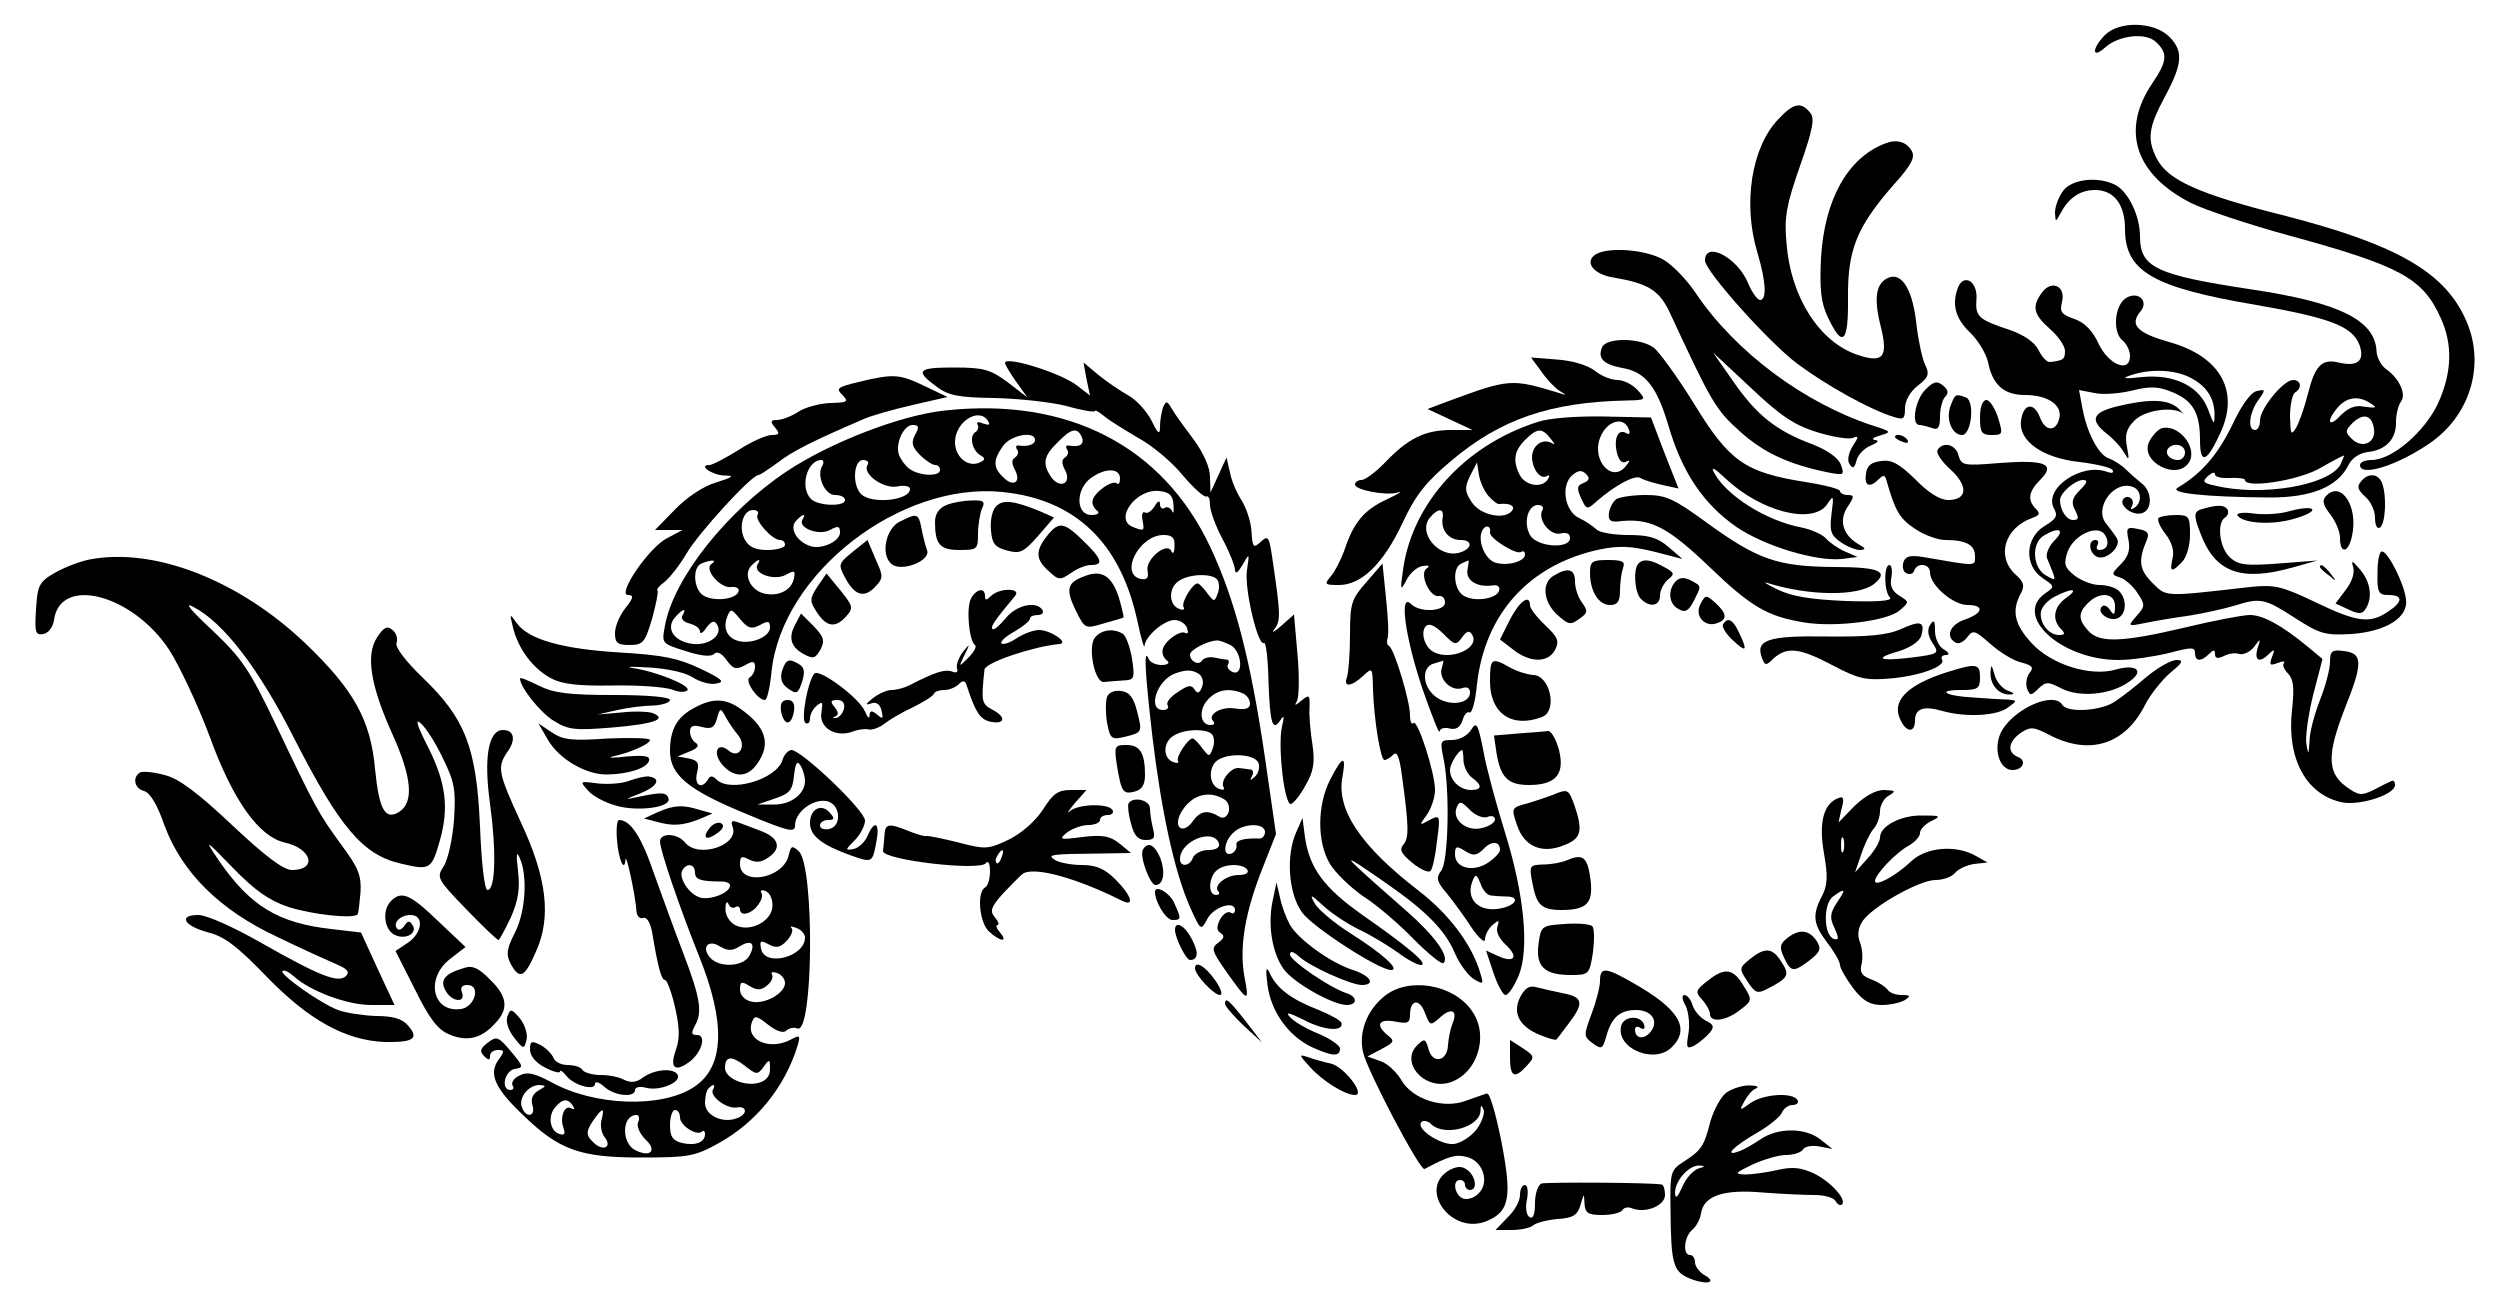 <?xml version="1.0" standalone="no"?>
<!DOCTYPE svg PUBLIC "-//W3C//DTD SVG 20010904//EN"
 "http://www.w3.org/TR/2001/REC-SVG-20010904/DTD/svg10.dtd">
<svg version="1.0" xmlns="http://www.w3.org/2000/svg"
 width="500pt" height="261pt" viewBox="0 0 500 261"
 preserveAspectRatio="xMidYMid meet">

<g transform="translate(0,261) scale(0.1,-0.1)"
fill="#000000" stroke="none">
<path d="M4210 2540 c-26 -26 -27 -49 -1 -26 28 26 84 32 104 11 23 -22 21
-38 -8 -81 -64 -94 -35 -183 77 -240 26 -13 115 -43 196 -65 223 -61 267 -85
303 -164 25 -54 23 -110 -5 -172 -27 -57 -92 -113 -133 -113 -12 0 -23 -4 -23
-10 0 -25 78 0 143 46 81 58 109 162 66 250 -44 93 -142 147 -365 204 -167 42
-228 70 -250 112 -20 39 -18 62 16 125 36 67 37 92 7 121 -31 29 -99 30 -127
2z"/>
<path d="M3557 2372 c-54 -56 -72 -169 -42 -268 17 -57 19 -94 5 -94 -5 0 -16
15 -24 34 -21 51 -86 85 -86 45 0 -21 127 -163 184 -206 59 -44 147 -93 194
-107 19 -6 22 -4 22 18 0 14 10 33 26 45 21 16 23 23 15 40 -6 11 -14 48 -18
81 -7 68 -28 105 -55 95 -26 -10 -31 -40 -17 -96 16 -63 6 -76 -45 -59 -77 25
-135 116 -143 224 -5 51 0 77 27 154 26 74 30 96 20 107 -18 22 -33 19 -63
-13z"/>
<path d="M3770 2323 c-75 -29 -121 -112 -128 -229 -3 -62 0 -89 13 -117 30
-64 42 -54 41 36 -1 97 17 142 90 226 38 42 45 57 37 70 -11 18 -30 23 -53 14z"/>
<path d="M4126 2228 c-9 -12 -16 -32 -16 -43 1 -20 1 -20 12 0 16 30 39 45 68
45 38 0 60 -29 60 -78 0 -85 56 -117 263 -152 149 -26 192 -43 206 -80 11 -32
-4 -44 -42 -35 -33 8 -47 -6 -61 -62 -7 -28 -18 -59 -24 -69 -10 -16 -11 -12
-12 23 0 23 5 45 10 48 15 9 12 25 -4 25 -19 0 -66 -57 -66 -81 0 -10 -4 -19
-10 -19 -15 0 -12 33 6 59 16 22 15 23 -2 19 -12 -2 -31 -28 -50 -69 -29 -59
-61 -96 -108 -124 -20 -11 52 -19 184 -20 83 0 135 21 157 65 7 14 22 24 39
26 36 4 57 26 56 61 0 15 5 33 10 40 11 14 -3 46 -30 65 -10 7 -19 24 -19 37
-4 61 -75 96 -249 122 -192 29 -224 44 -224 106 0 41 -23 89 -49 103 -35 18
-88 12 -105 -12z m624 -432 c0 -2 -11 -1 -24 1 -16 3 -30 -3 -45 -18 -22 -24
-30 -14 -8 13 16 21 38 27 60 16 9 -5 17 -10 17 -12z m-2 -44 c4 -28 -24 -40
-44 -20 -14 13 -14 17 1 32 22 21 39 16 43 -12z m-67 -71 c-23 -42 -159 -65
-252 -42 -23 5 -25 8 -13 19 8 7 14 9 14 3 0 -5 14 -8 30 -7 17 1 30 -1 30 -4
0 -17 102 -2 147 22 26 15 49 27 51 27 1 1 -2 -7 -7 -18z"/>
<path d="M3191 2101 c-23 -15 -4 -40 36 -46 69 -12 91 -25 112 -69 84 -181 92
-195 141 -239 48 -43 98 -66 177 -82 31 -6 32 -5 25 15 -5 14 -26 29 -56 41
-73 27 -112 58 -158 124 l-42 60 75 -70 c59 -56 87 -75 132 -89 32 -10 64 -15
72 -12 13 5 13 3 0 -17 -8 -13 -11 -28 -6 -35 6 -10 10 -9 14 7 3 12 16 25 29
30 14 6 17 10 8 11 -8 1 -4 5 10 9 24 7 23 8 -15 20 -137 45 -274 147 -353
264 -17 26 -46 56 -64 67 -35 21 -112 27 -137 11z"/>
<path d="M3916 2035 c-13 -34 -5 -62 24 -90 16 -15 32 -42 36 -59 9 -46 32
-66 74 -66 44 0 74 -19 69 -45 -6 -29 -28 -29 -39 0 -12 32 -34 28 -38 -7 -5
-40 43 -74 117 -82 33 -4 63 -11 66 -16 3 -6 -1 -7 -10 -4 -51 20 -129 -33
-107 -73 8 -14 5 -21 -19 -35 -39 -24 -41 -79 -4 -104 25 -17 25 -17 5 -31
-64 -45 33 -133 147 -133 26 0 72 7 101 14 45 12 52 12 52 0 0 -17 12 -18 28
-2 9 9 12 9 12 0 0 -9 5 -10 18 -4 9 5 23 7 31 4 8 -2 21 4 29 14 13 18 14 18
7 -3 -7 -25 4 -30 24 -10 10 10 11 8 5 -7 -6 -16 -4 -18 11 -12 11 4 16 4 13
0 -4 -3 0 -13 8 -21 11 -12 13 -28 8 -73 -11 -98 29 -171 102 -185 36 -6 104
16 104 35 0 7 -3 10 -7 8 -5 -2 -21 -10 -36 -18 -25 -12 -30 -11 -55 7 -38 28
-38 65 -2 157 36 90 36 110 -3 114 -23 3 -27 0 -27 -22 0 -14 -9 -48 -20 -76
-11 -28 -21 -65 -21 -83 -2 -27 -2 -28 -6 -7 -3 14 3 58 13 99 l19 73 -30 25
c-51 42 -89 63 -115 63 -14 0 -72 -11 -130 -25 -127 -30 -171 -31 -193 -7 -21
23 -21 36 -1 56 24 24 54 20 54 -6 0 -18 -2 -20 -10 -8 -5 8 -12 11 -16 7 -12
-11 13 -30 30 -24 19 7 21 38 4 55 -7 7 -24 12 -39 12 -15 0 -37 9 -50 19 -20
16 -22 23 -14 47 12 34 61 57 75 34 10 -16 4 -30 -11 -30 -6 0 -7 5 -4 10 3 6
1 10 -4 10 -16 0 -13 -27 4 -34 18 -7 48 21 39 37 -4 7 -14 20 -21 29 -27 31
15 89 53 74 17 -6 19 -32 2 -42 -6 -4 -8 -3 -4 4 3 6 2 13 -3 16 -5 4 -12 2
-15 -3 -8 -13 21 -34 39 -27 20 7 19 42 0 58 -9 7 -24 20 -33 29 -9 9 -25 19
-34 22 -21 7 -44 51 -53 100 l-7 37 31 -6 c17 -4 51 -1 76 5 36 9 52 8 79 -3
42 -17 56 -42 56 -96 0 -51 14 -45 42 17 37 83 -3 151 -104 179 -63 18 -79 34
-58 60 19 21 -3 43 -28 28 -23 -15 -27 -67 -8 -84 9 -7 16 -21 16 -32 0 -35
-43 -18 -63 25 -12 26 -28 42 -48 49 -26 9 -30 14 -25 34 8 32 -21 45 -40 19
-21 -28 -17 -44 16 -73 17 -15 30 -34 30 -44 0 -17 -4 -19 -30 -22 -6 -1 -16
10 -23 24 -8 16 -29 30 -57 40 -64 21 -70 27 -67 63 2 34 -25 51 -37 22z m464
-180 c34 -17 50 -43 49 -77 0 -19 -2 -16 -12 11 -17 48 -67 73 -132 67 -36 -4
-43 -3 -25 3 40 14 89 12 120 -4z m-220 -225 c-16 -16 -18 -25 -10 -40 8 -16
8 -20 -4 -20 -13 0 -26 20 -26 40 0 14 30 40 46 40 10 0 9 -5 -6 -20z m-51
-101 c-11 -11 -18 -27 -15 -35 20 -49 20 -47 -2 -35 -27 15 -30 65 -4 80 30
18 43 12 21 -10z m23 -115 c-24 -17 -29 -43 -10 -62 9 -9 8 -12 -4 -12 -21 0
-40 25 -36 47 2 10 14 23 28 30 35 18 49 16 22 -3z"/>
<path d="M3204 1915 c-9 -22 3 -34 41 -41 46 -8 69 -37 93 -119 27 -91 70
-154 135 -199 56 -38 158 -69 210 -64 l32 4 -25 11 c-14 6 -31 18 -38 26 -7 8
-29 18 -49 22 -70 13 -151 64 -175 110 -7 13 1 9 23 -12 70 -66 174 -93 203
-52 13 20 14 19 9 -19 -4 -33 -2 -42 18 -56 13 -9 30 -16 39 -16 12 1 12 3 -2
11 -32 18 -41 48 -23 75 14 21 14 24 0 24 -8 0 -15 4 -15 8 0 4 -31 12 -69 18
-121 19 -152 41 -222 155 -34 55 -71 106 -82 114 -28 20 -96 20 -103 0z"/>
<path d="M3082 1868 c10 -15 27 -33 36 -39 16 -10 16 -10 0 -5 -95 29 -99 29
-223 -17 l-40 -15 45 -21 45 -21 -43 0 c-52 0 -86 -17 -131 -64 -19 -20 -41
-36 -48 -36 -7 0 -13 -4 -13 -9 0 -11 62 -23 86 -16 11 3 0 -3 -23 -14 -45
-21 -66 -46 -84 -101 -7 -19 -19 -43 -27 -52 -14 -17 -13 -18 16 -18 45 0 89
43 127 124 26 56 47 82 97 124 99 84 199 118 352 121 38 1 39 1 21 21 -10 11
-28 20 -40 20 -12 0 -33 8 -46 19 -15 11 -45 20 -76 22 l-51 4 20 -27z"/>
<path d="M2010 1884 c0 -3 10 -20 22 -37 l23 -32 -39 30 c-35 26 -48 30 -108
30 -73 0 -79 -6 -34 -39 23 -17 43 -21 114 -22 48 -1 113 -8 145 -16 31 -9 57
-13 57 -10 0 3 8 -2 18 -10 9 -8 40 -27 67 -43 28 -15 68 -48 90 -75 22 -26
43 -45 48 -43 4 2 7 -5 7 -17 0 -11 11 -42 25 -68 14 -26 25 -54 25 -62 1 -9
6 -5 15 10 14 25 14 24 9 -10 -6 -36 22 -154 34 -146 4 2 8 -32 9 -77 3 -85 8
-101 24 -77 7 11 8 7 3 -13 -9 -39 5 -159 18 -155 6 2 20 20 30 39 15 26 18
44 13 79 -4 25 -7 58 -6 74 1 26 0 28 -16 15 -13 -11 -15 -11 -9 -1 4 7 5 49
1 93 l-7 80 -26 -23 c-15 -13 -20 -15 -13 -6 13 17 12 31 -5 146 -6 39 -8 42
-23 28 -14 -13 -16 -11 -18 21 -1 19 -10 46 -19 61 -10 15 -21 40 -24 57 l-7
30 -16 -35 -16 -35 -1 31 c0 19 -13 48 -32 74 -18 24 -38 51 -44 62 -10 17
-12 17 -18 3 -3 -9 -6 -26 -6 -38 0 -18 -4 -15 -17 12 -10 19 -30 41 -46 50
-16 9 -43 27 -60 41 l-30 25 6 -33 7 -33 -26 20 c-32 25 -144 60 -144 45z"/>
<path d="M1717 1846 c-42 -10 -46 -13 -32 -26 13 -14 10 -15 -25 -16 -22 -1
-51 -9 -64 -18 -14 -9 -33 -16 -42 -16 -13 0 -14 -3 -4 -15 10 -12 9 -15 -7
-15 -10 0 -40 -13 -66 -30 -26 -16 -52 -30 -58 -30 -24 0 5 -20 29 -21 22 0
19 -3 -16 -14 -25 -7 -59 -30 -82 -54 l-40 -41 28 0 27 0 -30 -16 c-36 -17
-102 -114 -79 -114 12 0 11 -6 -5 -26 -12 -15 -21 -37 -21 -50 0 -20 5 -24 29
-24 27 0 31 5 45 52 8 29 13 54 11 57 -3 2 4 10 14 17 10 8 30 33 44 57 24 41
130 157 144 157 3 0 21 12 40 26 29 22 66 41 173 87 14 6 56 18 95 27 l70 16
-46 22 c-50 24 -62 25 -132 8z"/>
<path d="M3851 1831 c-21 -21 -29 -71 -12 -71 5 0 16 -3 25 -6 12 -5 16 1 16
23 0 16 5 34 10 39 8 8 6 15 -4 23 -12 10 -19 8 -35 -8z"/>
<path d="M3901 1798 c-10 -26 3 -58 23 -58 19 0 26 68 8 75 -21 8 -22 7 -31
-17z"/>
<path d="M3960 1775 c0 -30 3 -35 24 -35 22 0 22 2 12 35 -6 19 -17 35 -23 35
-8 0 -13 -14 -13 -35z"/>
<path d="M4233 1797 c-48 -12 -54 -27 -20 -54 13 -10 29 -27 35 -38 10 -17 11
-16 6 11 -5 24 -1 37 15 53 21 21 77 29 97 14 5 -5 1 0 -9 10 -21 19 -58 20
-124 4z"/>
<path d="M1890 1789 c-88 -9 -230 -64 -317 -122 -120 -80 -226 -214 -243 -308
-7 -36 -7 -36 41 -51 30 -10 51 -12 57 -6 6 6 15 2 25 -12 13 -18 19 -20 36
-11 17 10 21 9 21 -3 0 -8 -5 -18 -11 -21 -10 -7 16 -45 31 -45 4 0 10 25 13
56 20 197 257 381 462 360 146 -15 236 -101 270 -259 7 -34 14 -56 14 -49 1
19 39 52 60 52 10 0 22 -7 25 -16 3 -8 2 -13 -3 -10 -11 7 -46 -19 -46 -36 -1
-7 4 -16 10 -20 5 -4 0 -8 -12 -8 -12 0 -24 6 -26 13 -10 23 -7 -28 8 -158 18
-149 44 -269 75 -339 21 -47 22 -48 34 -25 12 25 56 39 56 19 0 -6 -4 -9 -9
-5 -6 3 -15 -3 -21 -14 -7 -14 -7 -22 1 -27 9 -5 7 -11 -4 -19 -15 -11 -14
-16 14 -56 46 -65 48 -65 38 -13 -11 59 1 130 37 220 l26 66 -22 152 c-29 198
-60 316 -109 421 -95 203 -285 301 -531 274z m86 -21 c5 -8 2 -9 -10 -5 -9 4
-14 3 -11 -2 3 -5 1 -12 -4 -15 -13 -8 -7 -36 9 -46 12 -7 11 -10 -3 -16 -23
-8 -47 13 -47 42 0 40 48 71 66 42z m-146 -28 c-8 -15 -6 -24 10 -40 11 -11
25 -20 30 -20 6 0 10 -4 10 -10 0 -14 -43 -12 -62 3 -8 6 -17 19 -20 27 -8 22
9 60 27 60 13 0 14 -4 5 -20z m334 -5 c5 -14 -5 -20 -27 -16 -5 1 -6 -3 -3 -8
4 -5 2 -12 -4 -16 -7 -4 -7 -12 0 -25 14 -26 -9 -39 -27 -15 -19 27 -16 43 12
70 28 29 40 31 49 10z m-94 -5 c0 -9 -15 -14 -33 -11 -5 1 -6 -3 -3 -8 4 -5 2
-12 -4 -16 -7 -4 -7 -12 0 -25 13 -25 -4 -35 -24 -14 -20 19 -20 34 0 62 15
22 64 31 64 12z m-425 -51 c-13 -19 4 -59 25 -59 11 0 20 -4 20 -10 0 -14 -54
-12 -68 2 -23 23 -8 78 21 78 4 0 5 -5 2 -11z m90 1 c-11 -17 31 -48 59 -43
14 3 26 1 26 -5 0 -23 -77 -31 -98 -10 -18 18 -15 68 4 68 8 0 13 -4 9 -10z
m505 -27 c0 -9 -3 -13 -6 -10 -9 9 -49 -20 -49 -36 -1 -6 4 -15 10 -19 5 -4 0
-8 -12 -8 -32 0 -32 52 -1 74 29 21 58 20 58 -1z m107 -53 c1 -14 0 -19 -3
-12 -3 6 -10 10 -15 6 -5 -3 -9 1 -9 8 0 8 -5 6 -11 -5 -6 -9 -14 -15 -19 -12
-5 3 -7 -4 -5 -15 4 -22 4 -23 -19 -14 -39 15 6 77 52 72 21 -2 28 -9 29 -28z
m-832 -20 c-6 -10 29 -50 45 -50 6 0 10 -4 10 -10 0 -5 -16 -10 -35 -10 -24 0
-37 6 -45 20 -14 25 -4 60 16 60 8 0 13 -4 9 -10z m90 -9 c-10 -17 33 -33 55
-21 16 9 20 8 20 -5 0 -18 -38 -35 -60 -27 -26 9 -41 34 -29 49 13 15 23 18
14 4z m744 -53 c0 -13 -3 -17 -6 -11 -8 21 -52 -15 -48 -38 3 -15 -1 -19 -13
-17 -44 9 -4 88 45 88 17 0 23 -5 22 -22z m-926 -36 c-16 -10 18 -50 40 -46
10 1 16 -3 14 -9 -5 -17 -55 -21 -73 -6 -17 14 -19 55 -1 62 19 8 33 8 20 -1z
m92 -1 c-10 -18 33 -33 56 -21 18 10 20 9 17 -6 -4 -24 -31 -38 -60 -31 -28 7
-42 39 -25 56 14 14 20 14 12 2z m920 -31 c4 -6 4 -19 0 -28 -6 -16 -7 -16
-20 1 -7 10 -16 19 -19 20 -9 3 -34 -37 -29 -47 3 -5 0 -7 -8 -4 -21 7 -23 40
-3 55 21 16 70 17 79 3z m-1070 -71 c-4 -6 2 -13 14 -16 12 -3 21 -10 21 -16
0 -6 6 -3 13 8 10 13 16 15 21 6 13 -20 -15 -42 -47 -39 -38 4 -56 30 -38 52
15 18 26 22 16 5z m155 -19 c16 9 20 8 20 -5 0 -18 -36 -34 -63 -27 -23 6 -32
26 -22 50 6 15 8 15 25 -6 16 -19 23 -21 40 -12z m941 -40 c23 -13 27 -63 4
-54 -8 4 -12 10 -9 15 3 5 2 9 -3 10 -4 0 -16 2 -25 4 -10 2 -20 -1 -24 -6 -6
-11 -24 -2 -24 12 0 9 34 27 53 28 5 1 17 -4 28 -9z m-63 -58 c7 -5 10 -16 6
-26 -5 -13 -9 -14 -15 -5 -6 10 -13 9 -33 -5 -15 -9 -24 -21 -21 -26 4 -6 -1
-10 -9 -10 -32 0 -12 60 24 73 22 8 34 8 48 -1z m86 -38 c9 -3 16 -13 16 -21
0 -10 -8 -13 -30 -10 -28 5 -57 -13 -43 -26 3 -4 1 -7 -6 -7 -21 0 -24 30 -6
50 18 20 41 25 69 14z m-59 -84 c4 -6 4 -19 0 -28 -6 -16 -7 -16 -20 1 -7 10
-16 19 -19 20 -8 3 -35 -37 -30 -45 3 -4 -2 -5 -10 -2 -21 8 -20 41 2 53 22
14 69 14 77 1z m92 -56 c3 -8 0 -21 -7 -27 -10 -9 -11 -9 -6 1 4 6 2 13 -3 13
-6 1 -17 2 -23 3 -16 2 -38 -26 -31 -38 3 -5 0 -7 -8 -4 -19 6 -23 36 -9 53
17 20 79 19 87 -1z m-68 -73 c8 -5 11 -16 8 -26 -4 -10 -12 -13 -19 -8 -23 14
-38 11 -52 -9 -19 -27 -40 -15 -25 15 20 37 56 48 88 28z m81 -65 c0 -8 -6
-14 -12 -13 -32 1 -48 -4 -45 -14 1 -6 -4 -14 -10 -16 -18 -7 -16 23 3 41 19
20 64 21 64 2z m-92 -23 c2 -8 -6 -13 -21 -13 -14 0 -27 -7 -31 -15 -6 -18
-26 -20 -26 -3 0 36 67 63 78 31z m57 -53 c3 -6 -4 -10 -18 -10 -25 0 -52 -22
-40 -33 3 -4 1 -7 -5 -7 -16 0 -15 33 0 48 15 15 54 16 63 2z"/>
<path d="M3075 1766 c-145 -46 -251 -163 -269 -296 -6 -41 -5 -43 7 -20 7 14
21 26 32 28 13 2 16 0 8 -5 -15 -11 7 -59 25 -55 7 1 12 -5 12 -13 0 -18 -50
-21 -68 -3 -24 24 -12 -65 22 -167 19 -55 35 -95 35 -88 1 6 10 9 20 6 13 -3
21 2 26 16 3 12 10 19 14 16 5 -2 12 23 15 57 16 141 105 239 245 269 39 8 62
7 108 -4 l58 -15 -28 24 c-22 19 -40 24 -81 24 -28 0 -57 5 -63 11 -6 6 -22
17 -35 23 -29 14 -37 66 -13 86 12 10 19 10 27 2 8 -8 7 -13 -5 -18 -13 -5
-14 -10 -5 -30 11 -24 12 -24 32 -6 37 32 76 53 87 46 6 -4 26 -10 44 -14 l32
-7 -28 71 -27 71 -94 2 c-54 1 -110 -3 -133 -11z m183 -16 c3 -7 0 -10 -6 -6
-16 9 -25 -11 -18 -40 4 -16 11 -22 19 -17 8 4 7 1 -2 -10 -27 -33 -68 12 -51
57 13 35 49 45 58 16z m-157 -17 c9 -11 10 -14 2 -9 -18 10 -39 -5 -39 -29 1
-24 17 -45 30 -37 5 3 6 0 2 -6 -11 -19 -44 -14 -56 7 -15 29 -12 49 10 71 24
24 34 25 51 3z m-124 -115 c9 -10 18 -17 22 -16 19 2 31 -3 26 -12 -13 -21
-64 -11 -81 15 -15 22 -15 30 -4 53 l14 27 4 -25 c2 -14 11 -33 19 -42z m108
-28 c-11 -18 15 -52 36 -47 12 3 19 0 19 -9 0 -23 -67 -18 -80 6 -14 25 -4 60
16 60 8 0 12 -4 9 -10z m-200 -17 c-3 -24 13 -43 36 -43 25 0 24 -17 -1 -25
-41 -13 -86 39 -60 70 17 20 29 19 25 -2z m95 -28 c-2 -11 52 -45 62 -39 4 3
8 1 8 -5 0 -14 -36 -24 -60 -16 -21 7 -36 46 -25 65 7 12 18 7 15 -5z m-45
-74 c-4 -21 18 -36 49 -32 11 2 17 -2 14 -11 -6 -17 -55 -23 -74 -7 -17 14
-19 55 -1 62 6 3 13 6 14 6 1 1 0 -8 -2 -18z m-11 -136 c9 13 15 15 20 6 18
-28 -47 -55 -80 -33 -16 11 -23 39 -12 50 6 6 18 1 34 -15 24 -24 26 -24 38
-8z m-41 -63 c-5 -22 21 -46 42 -38 9 3 15 0 15 -9 0 -22 -38 -28 -65 -11 -30
19 -34 62 -7 69 9 3 18 5 19 6 0 0 -1 -7 -4 -17z"/>
<path d="M4322 1753 c-7 -3 -17 -14 -23 -25 -22 -41 57 -82 80 -41 16 30 -24
77 -57 66z m48 -48 c0 -8 -6 -15 -14 -15 -17 0 -28 14 -19 24 12 12 33 6 33
-9z"/>
<path d="M3790 1736 c0 -2 7 -7 16 -10 8 -3 12 -2 9 4 -6 10 -25 14 -25 6z"/>
<path d="M3875 1710 c-3 -6 8 -23 26 -39 36 -33 34 -61 -5 -61 -16 0 -40 15
-65 41 -32 31 -47 40 -68 37 -20 -2 -29 -9 -31 -25 -4 -25 7 -30 26 -11 9 9
12 8 15 -3 17 -60 26 -76 56 -96 19 -13 46 -23 62 -23 41 0 59 -10 59 -32 0
-21 6 -21 -104 -2 -25 4 -35 2 -39 -10 -3 -8 -1 -19 5 -22 7 -4 14 -2 16 4 6
18 32 15 32 -3 0 -25 46 -65 75 -65 34 0 32 -16 -5 -29 -30 -10 -40 -34 -19
-46 6 -4 16 1 23 10 12 16 15 15 47 -13 19 -17 47 -34 62 -37 22 -6 25 -10 16
-21 -6 -8 -8 -21 -5 -31 6 -15 8 -15 23 0 15 14 19 14 46 0 36 -18 96 -13 133
12 34 22 19 38 -24 26 -51 -15 -130 10 -169 53 -34 37 -40 64 -22 98 9 16 7
24 -10 39 -39 36 -22 93 33 113 15 5 17 9 8 18 -18 18 -15 35 9 59 31 31 9 40
-82 33 -72 -6 -76 -5 -82 15 -5 22 -31 29 -42 11z"/>
<path d="M4722 1647 c-9 -10 -6 -17 8 -30 11 -9 20 -28 20 -42 0 -15 4 -24 10
-20 11 7 14 64 4 89 -7 19 -28 21 -42 3z"/>
<path d="M4653 1619 c-9 -9 -8 -18 7 -37 11 -14 20 -35 20 -48 0 -33 17 -30
24 4 13 58 -21 111 -51 81z"/>
<path d="M3233 1612 c-6 -4 -13 -16 -15 -27 -2 -15 2 -19 17 -18 64 8 98 -9
182 -89 85 -82 118 -101 192 -113 61 -10 166 3 190 24 20 17 20 17 -1 30 -14
9 -19 20 -15 37 2 13 0 24 -4 24 -12 0 -11 -54 1 -65 6 -7 -27 -9 -88 -7 -70
3 -108 9 -137 23 -22 11 -31 16 -20 13 83 -26 181 -27 213 -2 31 25 11 34 -80
34 -114 1 -153 15 -255 89 -66 48 -81 55 -122 55 -25 0 -51 -4 -58 -8z"/>
<path d="M1893 1600 c-15 -6 -23 -18 -23 -34 0 -45 10 -56 49 -56 36 0 37 2
37 33 0 17 4 40 8 50 7 14 3 17 -20 16 -16 0 -39 -4 -51 -9z"/>
<path d="M1991 1596 c-7 -8 -11 -29 -9 -47 2 -27 9 -34 32 -40 26 -7 33 -4 62
29 l32 37 -27 12 c-53 22 -77 25 -90 9z"/>
<path d="M4408 1593 c-21 -5 -22 -12 -7 -50 29 -78 81 -97 184 -68 l50 14 -78
-6 c-66 -5 -80 -3 -97 12 -21 19 -27 69 -10 80 6 4 8 11 5 16 -6 9 -18 10 -47
2z"/>
<path d="M4580 1588 c-19 -6 -52 -8 -73 -5 -20 3 -35 1 -32 -4 11 -16 70 -20
115 -6 52 15 43 29 -10 15z"/>
<path d="M1800 1567 c-29 -14 -39 -67 -17 -85 20 -17 80 7 71 28 -3 8 -8 27
-11 43 -6 31 -9 31 -43 14z"/>
<path d="M4317 1574 c-3 -4 3 -18 14 -32 13 -17 18 -34 14 -49 -6 -27 -2 -29
19 -7 9 9 16 32 16 55 0 36 -2 39 -28 39 -16 0 -32 -3 -35 -6z"/>
<path d="M2098 1543 c-27 -32 -28 -50 -3 -73 22 -21 25 -21 47 -6 12 9 30 16
40 16 26 0 22 12 -15 48 -38 37 -48 39 -69 15z"/>
<path d="M4257 1530 c4 -20 -1 -34 -15 -48 -20 -20 -20 -21 -2 -27 10 -3 26
-17 35 -31 16 -24 15 -27 -2 -46 -18 -21 -18 -21 17 -14 19 4 60 11 90 15 30
5 71 14 90 20 51 16 60 14 120 -25 50 -32 60 -35 113 -32 69 5 114 33 109 69
-3 30 -34 92 -47 96 -6 2 -10 -17 -10 -42 -1 -40 2 -45 22 -45 30 0 29 -14 -2
-34 -36 -24 -62 -20 -145 20 -67 32 -81 35 -130 30 -175 -20 -166 -20 -195 8
-27 27 -29 45 -11 87 5 12 1 18 -18 21 -23 5 -24 2 -19 -22z"/>
<path d="M1705 1506 c-28 -23 -29 -25 -15 -51 19 -36 38 -42 60 -19 17 18 17
21 1 56 l-16 38 -30 -24z"/>
<path d="M179 1491 c-20 -4 -51 -16 -70 -27 -31 -18 -34 -25 -37 -73 -3 -46
-1 -52 15 -49 10 2 19 14 21 28 12 89 156 52 230 -59 20 -31 57 -109 81 -173
47 -130 99 -201 150 -213 55 -12 66 -55 15 -55 -17 0 -53 27 -120 90 -68 64
-106 93 -135 100 -22 6 -44 8 -49 5 -16 -10 -11 -32 8 -37 12 -3 27 -28 41
-69 35 -94 110 -169 226 -223 49 -24 103 -48 119 -55 21 -9 26 -15 18 -23 -15
-15 -53 0 -169 66 -56 32 -110 56 -126 56 -42 0 -29 -22 20 -35 32 -8 58 -28
115 -87 85 -88 159 -129 238 -132 57 -1 69 7 46 33 -12 14 -31 19 -64 19 -26
1 -60 6 -76 12 -35 13 -118 72 -111 78 3 3 13 -2 23 -11 32 -29 106 -57 154
-57 l47 0 -34 73 -33 72 -60 7 c-106 12 -162 46 -225 138 -29 43 -28 43 29
-16 44 -45 72 -65 111 -78 47 -15 128 -24 138 -15 2 2 4 22 6 44 2 34 -4 49
-38 95 -46 63 -51 72 -131 240 -53 111 -68 133 -127 189 -45 42 -58 58 -38 47
60 -31 131 -123 203 -266 89 -174 136 -230 211 -247 59 -14 62 -13 79 47 18
64 12 114 -23 184 -23 45 -28 61 -15 49 10 -9 30 -40 44 -70 23 -47 26 -62 22
-123 -3 -38 -12 -80 -21 -93 -14 -22 -13 -25 45 -85 33 -34 62 -62 65 -62 2 0
13 21 25 46 15 34 18 58 14 93 -4 32 -3 40 3 26 17 -36 12 -109 -9 -150 -17
-33 -18 -44 -9 -62 18 -33 28 -29 51 24 31 69 22 147 -31 260 -46 100 -47 109
-25 141 16 23 12 42 -10 42 -29 0 -39 -54 -26 -147 13 -96 11 -173 -5 -173 -6
0 -12 53 -15 127 -7 158 -29 216 -116 299 -34 33 -54 60 -51 68 3 8 0 20 -8
26 -11 9 -17 6 -31 -15 -23 -35 -13 -97 32 -196 38 -85 42 -134 12 -153 -28
-17 -40 5 -48 87 -9 98 -43 158 -139 250 -133 127 -303 193 -432 168z"/>
<path d="M3180 1464 c0 -36 17 -64 40 -64 15 0 20 7 20 29 0 16 3 36 6 45 5
13 -1 16 -30 16 -32 0 -36 -3 -36 -26z"/>
<path d="M3277 1483 c-11 -11 -8 -58 5 -71 18 -18 38 -14 38 7 0 10 7 24 16
32 14 11 13 14 -8 25 -26 15 -42 17 -51 7z"/>
<path d="M4706 1477 c4 -11 -1 -29 -14 -46 l-21 -28 26 -12 c21 -10 28 -9 34
1 15 22 10 55 -11 79 -15 18 -18 19 -14 6z"/>
<path d="M2733 1446 c-30 -34 -33 -42 -33 -106 0 -37 -3 -75 -6 -84 -8 -21 8
-20 32 2 19 18 19 17 20 -27 2 -61 15 -141 23 -141 4 0 12 5 18 11 7 7 12 -5
17 -43 14 -103 14 -123 3 -137 -9 -10 -5 -18 18 -37 16 -13 32 -20 36 -16 4 4
10 31 13 60 7 52 6 53 -15 42 -21 -12 -21 -11 -5 11 9 13 16 35 16 49 0 35
-35 142 -43 134 -4 -4 -7 3 -7 16 0 28 -32 134 -42 138 -4 2 -5 9 -3 15 3 7 1
43 -3 81 l-7 69 -32 -37z"/>
<path d="M4640 1476 c0 -2 8 -10 18 -17 15 -13 16 -12 3 4 -13 16 -21 21 -21
13z"/>
<path d="M2170 1458 c-36 -13 -39 -26 -19 -68 19 -38 19 -38 56 -27 21 6 39
11 40 12 1 1 -3 18 -9 39 -14 44 -34 57 -68 44z"/>
<path d="M3108 1459 c-25 -14 -22 -52 6 -78 22 -20 27 -22 44 -9 18 12 18 16
6 33 -8 10 -14 29 -14 42 0 25 -14 29 -42 12z"/>
<path d="M1635 1437 c-16 -25 -16 -29 -1 -52 19 -29 37 -32 59 -7 14 16 13 20
-12 51 l-28 34 -18 -26z"/>
<path d="M3352 1448 c-17 -17 -15 -46 5 -56 13 -8 20 -4 30 15 16 32 17 30 -5
42 -13 7 -23 6 -30 -1z"/>
<path d="M1942 1413 c-10 -19 -4 -85 8 -93 4 -3 -2 -14 -13 -25 -20 -20 -20
-20 -8 5 12 24 11 24 -4 5 -8 -11 -13 -25 -11 -32 3 -7 -1 -10 -10 -6 -14 5
-34 -1 -86 -28 -10 -5 -26 -9 -35 -9 -10 0 -27 -8 -38 -17 -14 -11 -15 -14 -3
-10 10 4 18 -1 21 -14 4 -17 3 -18 -9 -8 -11 9 -14 8 -15 -2 0 -8 -4 -4 -9 8
-11 27 -91 86 -101 76 -13 -13 -28 -93 -18 -99 5 -3 9 1 9 9 0 8 6 20 14 26
11 9 12 7 9 -13 -6 -30 26 -51 60 -40 12 5 28 7 35 5 8 -1 21 4 30 11 10 8 35
23 57 33 22 11 42 23 43 28 2 4 11 7 21 7 9 0 22 5 29 12 9 9 13 7 17 -8 16
-48 25 -62 44 -67 30 -7 35 8 7 23 -23 12 -24 16 -17 81 2 14 97 46 150 51 20
2 -18 28 -41 28 -10 0 -30 -7 -44 -16 -13 -9 -27 -14 -31 -11 -3 4 8 14 26 24
17 10 31 21 31 26 0 4 7 7 16 7 8 0 12 5 9 10 -12 19 -53 10 -74 -17 -12 -14
-23 -24 -26 -21 -5 4 5 18 45 66 14 16 -31 17 -48 0 -9 -9 -12 -9 -12 0 0 18
-18 14 -28 -5z m-254 -220 c-2 -9 -9 -18 -16 -19 -7 -1 -8 0 -2 3 8 3 7 9 -1
19 -9 11 -8 14 6 14 10 0 15 -6 13 -17z"/>
<path d="M3401 1402 c-13 -24 9 -48 34 -38 20 7 19 19 -4 40 -19 17 -20 17
-30 -2z"/>
<path d="M3020 1371 l-20 -40 26 -20 c34 -27 70 -27 84 -1 9 18 6 25 -19 49
-17 16 -31 34 -31 40 0 24 -21 9 -40 -28z"/>
<path d="M1026 1355 c10 -42 40 -83 77 -102 23 -12 56 -15 123 -14 51 1 103
-3 118 -8 14 -6 28 -6 31 -1 6 9 -62 37 -110 44 -16 3 -2 3 33 1 36 -2 73 -10
88 -20 14 -9 35 -15 47 -12 18 3 11 9 -33 30 -44 21 -76 27 -160 32 -116 7
-182 26 -206 58 -15 21 -15 21 -8 -8z"/>
<path d="M1590 1360 c-14 -26 -8 -45 19 -59 17 -9 22 -8 32 10 9 18 7 25 -14
47 l-25 25 -12 -23z"/>
<path d="M3446 1361 c-3 -4 6 -19 19 -31 28 -26 31 -23 13 15 -12 26 -23 32
-32 16z"/>
<path d="M3800 1351 c-26 -11 -64 -15 -147 -14 -117 2 -143 -7 -129 -43 6 -16
8 -16 24 0 27 23 52 20 118 -15 51 -27 66 -30 114 -26 60 5 113 25 104 38 -3
5 1 9 8 9 8 0 6 5 -4 11 -10 5 -18 22 -18 37 0 21 -2 24 -10 12 -6 -10 -4 -22
5 -36 14 -21 13 -22 -41 -29 -67 -8 -78 -2 -25 13 24 8 41 20 44 32 7 27 -2
30 -43 11z"/>
<path d="M2190 1335 c-15 -18 -1 -91 18 -89 7 1 23 2 37 3 24 1 25 3 19 44 -4
23 -12 45 -18 49 -18 12 -43 9 -56 -7z"/>
<path d="M1564 1268 c-4 -15 -1 -26 12 -35 17 -12 20 -11 28 13 6 19 5 29 -5
35 -21 13 -27 11 -35 -13z"/>
<path d="M2980 1247 c0 -64 44 -94 104 -71 32 12 16 84 -18 84 -11 1 -32 7
-46 15 -37 21 -40 19 -40 -28z"/>
<path d="M4294 1257 c-21 -18 -50 -41 -64 -50 -27 -19 -95 -23 -105 -7 -18 30
-105 -11 -125 -59 -13 -33 0 -71 25 -71 21 0 29 19 11 26 -22 9 -20 30 5 48
20 13 26 13 60 -5 79 -40 149 -18 189 61 10 20 33 49 50 64 26 21 28 26 13 26
-11 0 -37 -15 -59 -33z"/>
<path d="M3895 1266 c-82 -26 -114 -59 -93 -98 12 -24 28 -23 28 1 0 24 17 30
55 19 46 -13 109 -10 131 7 19 14 19 14 -1 16 -11 0 -42 2 -68 4 -57 3 -76 15
-24 15 33 0 37 3 37 25 0 28 -7 29 -65 11z"/>
<path d="M3981 1265 c-1 -25 17 -45 39 -44 10 0 9 3 -5 8 -11 4 -23 19 -26 32
-6 21 -7 21 -8 4z"/>
<path d="M1040 1253 c0 -17 40 -68 68 -85 29 -18 43 -19 117 -13 83 7 111 17
80 29 -9 3 -37 4 -63 1 l-47 -4 40 9 c22 5 55 9 73 9 17 1 32 6 32 11 0 6 -44
10 -113 10 -91 0 -120 4 -150 19 -20 10 -37 17 -37 14z"/>
<path d="M2214 1216 c-3 -9 -3 -32 0 -51 6 -32 9 -35 34 -29 37 9 37 9 26 52
-7 27 -15 38 -32 40 -13 2 -25 -3 -28 -12z"/>
<path d="M1388 1194 c-34 -18 -48 -43 -48 -86 0 -48 36 -78 153 -126 84 -35
97 -38 97 -23 0 26 34 53 62 49 29 -4 33 -51 6 -56 -10 -2 -18 1 -18 7 0 6 7
11 16 11 13 0 14 3 4 14 -16 20 -40 9 -40 -20 0 -26 24 -44 82 -65 43 -15 43
-15 51 29 7 37 -4 43 -18 10 -6 -13 -18 -24 -28 -26 -17 -3 -17 -2 2 17 12 12
21 30 21 40 0 20 -126 140 -147 141 -6 0 -15 -9 -18 -20 -12 -39 -105 -66
-132 -39 -8 8 -13 8 -17 0 -13 -21 -28 -11 -22 13 5 20 2 25 -16 29 l-23 4 24
10 c16 6 20 12 13 17 -7 4 -12 14 -12 23 0 11 6 14 24 9 19 -5 25 -1 30 17 6
22 7 22 18 2 6 -11 17 -27 24 -35 18 -22 2 -49 -19 -31 -23 19 -33 -6 -11 -30
23 -25 49 -24 68 3 29 40 18 75 -34 111 -30 21 -56 21 -92 1z m222 -146 c0
-26 -29 -48 -63 -47 l-32 0 35 12 c30 10 35 17 38 46 3 25 6 31 13 20 5 -8 9
-22 9 -31z"/>
<path d="M1562 1188 c2 -13 8 -23 13 -23 6 0 11 10 13 23 2 15 -2 22 -13 22
-11 0 -15 -7 -13 -22z"/>
<path d="M2942 1150 c-7 -11 -23 -20 -38 -20 -24 0 -24 -2 -17 -37 13 -61 10
-208 -5 -225 -10 -13 -9 -21 11 -44 13 -16 36 -47 50 -69 15 -22 27 -32 27
-24 0 9 7 22 15 29 13 11 14 10 10 -3 -4 -9 3 -24 16 -36 27 -25 18 -38 -15
-23 l-24 11 15 -45 c8 -24 19 -44 24 -44 6 0 17 17 26 38 22 52 12 162 -27
287 -17 55 -37 128 -43 162 -11 56 -14 61 -25 43z m-15 -62 c1 -13 9 -28 18
-34 20 -15 19 -24 -3 -24 -22 0 -42 19 -42 40 0 12 17 40 25 40 0 0 2 -10 2
-22z m48 -112 c8 4 15 1 15 -5 0 -6 -12 -14 -26 -17 -30 -8 -60 16 -51 40 6
15 9 14 27 -4 11 -11 26 -17 35 -14z m25 -66 c0 -5 -11 -17 -25 -26 -29 -19
-65 -10 -65 17 0 17 3 18 20 7 16 -10 23 -10 37 4 16 17 33 16 33 -2z m-18
-91 c7 -1 21 -2 31 -2 26 0 21 -16 -8 -23 -45 -11 -75 16 -60 54 6 15 8 14 16
-5 4 -13 14 -24 21 -24z"/>
<path d="M1096 1130 c23 -39 77 -70 119 -69 44 1 78 13 83 27 3 10 -8 12 -45
9 -26 -3 -39 -3 -28 0 34 7 75 25 75 33 0 4 -38 5 -85 3 -70 -5 -89 -3 -111
12 l-27 18 19 -33z"/>
<path d="M3036 1143 l-48 -4 5 -35 c8 -49 23 -64 65 -64 54 0 72 22 60 70 -6
22 -16 39 -22 38 -6 -1 -33 -3 -60 -5z"/>
<path d="M2234 1078 c9 -53 12 -57 36 -51 14 4 20 14 20 33 0 44 -10 60 -37
60 -24 0 -25 -2 -19 -42z"/>
<path d="M2660 1050 c-26 -51 -26 -125 0 -168 11 -18 41 -47 67 -65 27 -17 72
-56 101 -86 29 -29 56 -51 59 -47 13 12 -17 54 -74 104 -138 121 -143 127 -37
53 76 -53 115 -92 134 -138 10 -23 28 -46 39 -52 19 -11 19 -10 9 21 -18 54
-63 112 -120 156 -117 90 -166 163 -153 229 8 44 0 42 -25 -7z"/>
<path d="M1260 1049 c-14 -6 -42 -8 -63 -6 -38 5 -38 5 -21 -14 9 -11 34 -24
55 -30 43 -13 112 -4 106 14 -4 13 -14 13 -62 3 -27 -6 -26 -5 5 7 35 14 43
30 18 34 -7 1 -24 -3 -38 -8z"/>
<path d="M2086 991 c-15 -23 -42 -47 -68 -60 -42 -20 -47 -20 -101 -6 -32 8
-61 14 -65 13 -4 -1 -20 4 -35 10 -39 16 -47 15 -48 -8 -1 -11 -2 -26 -3 -32
-1 -18 196 -41 206 -24 4 6 8 -1 8 -16 0 -15 -4 -30 -10 -33 -17 -10 -11 -71
8 -88 23 -21 39 -22 22 -2 -7 8 -9 15 -5 15 4 0 2 7 -5 15 -11 13 -8 21 16 48
16 17 34 35 39 39 21 16 106 -7 198 -53 27 -14 21 9 -12 42 -22 22 -39 29 -68
29 -21 0 -45 5 -53 10 -17 11 -10 12 93 13 l59 1 -23 19 c-19 15 -34 18 -74
13 -46 -6 -48 -5 -31 9 11 8 30 15 43 15 13 0 23 5 23 10 0 6 7 10 16 10 8 0
12 5 9 10 -9 14 -68 12 -85 -2 -8 -7 -4 -1 9 15 l24 27 -31 0 c-26 0 -36 -7
-56 -39z m-83 -96 c-3 -9 -8 -14 -10 -11 -3 3 -2 9 2 15 9 16 15 13 8 -4z"/>
<path d="M3105 1020 c-11 -4 -34 -12 -51 -17 -31 -8 -32 -9 -20 -43 14 -43 50
-59 95 -40 34 13 37 29 20 79 -12 33 -13 34 -44 21z"/>
<path d="M3709 998 l-32 -33 6 27 c6 21 4 26 -6 22 -30 -11 -40 -49 -29 -111
8 -45 7 -64 -4 -85 -20 -38 -18 -56 11 -94 14 -18 25 -38 25 -44 0 -6 12 -27
26 -46 20 -26 34 -34 58 -34 17 0 38 5 46 10 12 8 11 10 -7 10 -12 0 -25 5
-28 11 -4 5 -18 15 -32 20 -19 7 -24 14 -20 30 3 12 2 31 -3 44 -6 16 -4 29 6
44 21 29 113 81 145 81 15 0 32 6 39 14 6 8 24 16 38 18 l27 3 -23 13 c-40 23
-100 18 -130 -11 -32 -30 -72 -51 -72 -39 0 13 43 58 68 71 12 7 22 18 22 25
0 7 10 18 23 24 20 10 18 11 -18 11 -43 1 -85 -21 -85 -44 0 -8 -11 -27 -25
-42 l-25 -28 12 35 c6 19 17 42 24 51 8 8 14 25 14 37 0 11 8 26 18 31 15 9
13 10 -10 11 -17 0 -38 -12 -59 -32z m-22 -90 c-3 -7 -5 -2 -5 12 0 14 2 19 5
13 2 -7 2 -19 0 -25z m-13 -103 c-14 -21 -15 -31 -5 -51 9 -20 9 -25 -1 -22
-21 7 -22 70 -2 85 25 18 27 16 8 -12z"/>
<path d="M2257 1003 c-2 -5 0 -23 5 -40 6 -24 14 -33 29 -33 17 0 20 4 15 23
-3 12 -6 30 -6 40 0 17 -34 25 -43 10z"/>
<path d="M1316 986 l-28 -13 23 -6 c35 -10 54 -8 86 4 l28 12 -25 7 c-35 11
-51 10 -84 -4z"/>
<path d="M1234 930 c3 -40 15 -66 17 -39 1 15 20 -72 22 -104 1 -10 7 -15 13
-13 7 3 14 -8 18 -27 12 -73 19 -97 26 -97 4 0 13 -24 20 -54 9 -40 10 -62 2
-85 -13 -36 -3 -46 25 -26 26 18 37 55 17 55 -12 0 -12 4 -3 21 14 26 9 55
-25 144 -15 39 -40 108 -57 155 -26 77 -48 110 -71 110 -4 0 -6 -18 -4 -40z"/>
<path d="M1420 955 c-17 -21 -8 -28 15 -11 11 8 14 15 8 19 -6 4 -16 0 -23 -8z"/>
<path d="M1465 957 c15 -37 -68 -65 -95 -32 -15 19 -50 20 -50 2 0 -17 38
-129 78 -229 54 -134 51 -222 -10 -262 -65 -43 -200 -38 -286 10 -34 18 -48
21 -63 13 -11 -5 -17 -14 -14 -20 4 -5 1 -9 -4 -9 -20 0 -12 38 8 42 19 3 18
5 -7 35 -25 30 -29 31 -46 18 -16 -12 -17 -18 -8 -27 9 -9 12 -9 12 0 0 7 7
12 16 12 13 0 14 -2 0 -21 -19 -28 -5 -57 51 -110 71 -69 114 -84 233 -84 98
0 109 2 158 29 75 42 131 111 157 194 6 21 5 23 -13 13 -43 -23 -92 -1 -78 35
5 14 9 13 33 -6 17 -13 30 -17 36 -11 5 5 15 7 22 4 32 -11 34 323 3 354 -14
13 -16 12 -21 -9 -12 -46 -97 -60 -97 -16 0 15 3 17 18 9 14 -7 25 -6 40 5 26
18 19 39 -16 52 -15 6 -35 13 -45 17 -13 5 -16 3 -12 -8z m-75 -92 c0 -14 11
-18 53 -18 9 0 17 -3 17 -8 0 -15 -40 -30 -60 -24 -23 7 -44 41 -35 55 9 15
25 12 25 -5z m155 -66 c0 -31 -45 -55 -75 -39 -11 6 -20 20 -19 33 0 12 3 16
6 9 2 -6 9 -10 14 -6 5 3 9 0 9 -5 0 -6 6 -10 12 -8 18 3 37 30 31 41 -3 5 0
7 8 4 8 -3 14 -15 14 -29z m65 -64 c0 -39 -81 -60 -88 -22 -3 16 -1 17 16 8
15 -8 23 -6 36 8 9 10 13 21 9 25 -4 4 0 4 10 0 9 -3 17 -12 17 -19z m-131
-18 c24 15 33 6 20 -18 -12 -23 -61 -25 -79 -4 -18 21 -3 37 20 22 16 -9 24
-9 39 0z m91 -73 c0 -21 -42 -44 -68 -37 -13 3 -22 13 -22 24 0 16 3 17 19 7
15 -9 23 -9 35 1 9 7 13 17 10 22 -3 5 2 6 10 3 9 -3 16 -12 16 -20z m-43
-168 c12 17 13 16 13 -4 0 -15 -8 -24 -24 -28 -28 -7 -66 10 -66 30 0 24 13
25 39 5 24 -19 26 -19 38 -3z m-450 -47 c-12 -7 -16 -17 -12 -30 7 -22 -13
-26 -21 -4 -8 19 13 45 35 45 14 -1 14 -2 -2 -11z m349 2 c-8 -12 26 -39 47
-36 21 4 23 -13 2 -21 -29 -12 -65 5 -65 30 0 12 3 26 7 29 9 10 15 9 9 -2z
m-280 -33 c4 -6 3 -8 -3 -5 -14 9 -24 -18 -16 -39 4 -12 2 -15 -8 -12 -19 6
-24 35 -9 53 15 18 26 19 36 3z m57 -28 c-3 -11 0 -26 6 -34 17 -21 -4 -30
-23 -10 -16 15 -14 24 7 52 13 17 16 15 10 -8z m157 5 c0 -16 34 -38 44 -28 3
3 6 1 6 -5 0 -17 -19 -24 -46 -18 -19 5 -24 13 -24 36 0 17 5 30 10 30 6 0 10
-7 10 -15z m-84 -10 c-3 -8 4 -23 15 -34 24 -22 10 -37 -21 -21 -28 15 -26 70
3 70 5 0 7 -7 3 -15z"/>
<path d="M2593 947 c-22 -48 -16 -126 12 -163 23 -30 153 -114 177 -114 19 0
-16 32 -79 72 -35 22 -68 50 -74 62 -10 18 -8 18 17 -5 16 -15 49 -37 74 -49
25 -12 59 -33 77 -46 17 -13 38 -24 45 -24 16 1 -24 35 -117 100 -77 54 -106
94 -115 155 l-5 39 -12 -27z"/>
<path d="M2286 911 c-8 -12 14 -71 25 -71 16 0 20 25 10 53 -11 27 -25 35 -35
18z"/>
<path d="M3135 890 c-11 -5 -33 -9 -49 -9 -27 -1 -28 -2 -21 -38 8 -43 18 -53
58 -53 51 0 64 14 58 61 -6 45 -15 52 -46 39z"/>
<path d="M2545 807 c-10 -49 0 -105 23 -136 20 -27 96 -70 125 -71 23 0 22 17
-1 24 -33 11 -112 65 -112 77 0 8 7 6 18 -4 22 -20 102 -56 125 -57 29 0 19
18 -17 30 -45 14 -112 63 -127 92 -7 13 -16 37 -19 53 l-7 30 -8 -38z"/>
<path d="M2310 826 c0 -20 22 -56 35 -56 18 0 18 2 3 35 -9 20 -38 36 -38 21z"/>
<path d="M782 808 c-18 -18 -14 -56 6 -67 22 -12 48 2 37 19 -6 9 -9 9 -16 -1
-4 -7 -11 -10 -14 -7 -11 11 5 28 26 28 28 0 24 -36 -6 -56 l-24 -16 39 -77
c29 -59 46 -81 69 -90 35 -15 64 -8 91 22 28 29 25 54 -10 88 -23 23 -35 29
-52 23 -38 -11 -49 -24 -37 -45 12 -23 41 -26 33 -4 -4 10 0 15 11 15 27 0 15
-44 -13 -48 -57 -8 -72 61 -22 100 l31 24 -55 52 c-56 54 -73 61 -94 40z"/>
<path d="M3129 762 c-46 -3 -47 -4 -52 -40 -6 -45 12 -62 64 -62 37 0 38 1 45
46 3 25 3 49 -2 52 -5 4 -30 6 -55 4z"/>
<path d="M2350 750 c0 -15 22 -60 30 -60 16 0 18 15 4 41 -14 28 -34 39 -34
19z"/>
<path d="M3576 735 c-16 -12 -18 -19 -8 -40 14 -30 19 -30 52 -5 20 16 23 22
14 37 -15 23 -34 26 -58 8z"/>
<path d="M3500 692 c-22 -18 -22 -19 -5 -45 15 -23 20 -25 39 -15 43 22 46 28
29 54 -18 29 -33 30 -63 6z"/>
<path d="M2390 673 c1 -14 38 -53 50 -53 6 0 2 13 -10 30 -20 28 -40 40 -40
23z"/>
<path d="M2535 640 c7 -53 41 -101 88 -124 42 -19 57 -20 57 -3 0 6 -20 20
-44 30 -25 10 -50 25 -57 34 -9 10 1 7 29 -7 40 -21 79 -24 75 -6 -1 5 -23 17
-48 27 -52 20 -83 43 -96 74 -7 14 -8 6 -4 -25z"/>
<path d="M3200 648 c0 -12 -8 -42 -17 -66 -16 -43 -16 -45 3 -59 17 -12 19
-11 26 12 10 39 27 55 60 55 32 0 47 -23 28 -45 -13 -15 -30 -12 -30 6 0 6 5
7 11 3 7 -4 10 -1 7 7 -7 20 -42 17 -46 -4 -9 -45 68 -76 102 -41 37 37 14 76
-76 127 -57 33 -68 34 -68 5z"/>
<path d="M3416 649 c-25 -19 -26 -23 -12 -38 9 -10 16 -23 16 -29 0 -18 32
-14 60 8 24 18 25 20 8 47 -21 36 -38 39 -72 12z"/>
<path d="M2768 617 c-34 -28 -51 -71 -42 -111 8 -37 114 -238 123 -234 49 26
63 30 85 24 32 -8 46 -51 23 -73 -8 -9 -23 -13 -31 -10 -17 7 -22 37 -6 37 6
0 10 -4 10 -10 0 -5 5 -10 10 -10 15 0 12 26 -4 39 -11 9 -20 9 -35 2 -69 -37
3 -135 75 -102 43 19 48 47 27 157 -11 54 -23 98 -29 97 -5 -1 -23 -8 -41 -14
-45 -18 -109 2 -131 42 -10 16 -28 33 -42 37 l-25 9 28 15 c25 13 27 16 13 27
-26 21 -19 34 14 28 25 -5 30 -3 30 13 0 31 19 34 30 4 10 -26 11 -26 30 -9
23 21 36 14 25 -12 -4 -10 -8 -29 -9 -43 -1 -33 -31 -39 -39 -8 -6 21 -8 22
-23 7 -33 -33 12 -87 62 -75 57 15 84 93 48 144 -37 54 -128 69 -176 29z m185
-266 c-11 -14 -31 -27 -45 -29 -26 -3 -78 31 -65 44 4 4 13 2 19 -4 26 -26 97
-7 99 26 0 12 2 13 6 3 3 -7 -3 -25 -14 -40z"/>
<path d="M3041 617 c-17 -32 -3 -60 39 -77 17 -7 32 -11 33 -9 2 2 13 17 25
33 30 39 28 52 -10 59 -18 4 -42 9 -53 12 -16 5 -24 0 -34 -18z"/>
<path d="M3371 599 c6 -12 9 -37 6 -55 -5 -30 -4 -33 12 -25 10 6 23 17 30 25
10 12 9 17 -8 25 -11 6 -23 20 -26 31 -3 11 -11 20 -16 20 -6 0 -5 -9 2 -21z"/>
<path d="M2450 602 c0 -4 17 -24 37 -43 l37 -34 -33 43 c-33 42 -41 49 -41 34z"/>
<path d="M1015 578 c-4 -11 1 -27 13 -43 19 -24 20 -24 25 -5 3 11 -3 30 -13
43 -17 20 -19 20 -25 5z"/>
<path d="M1060 511 c0 -13 12 -27 30 -36 17 -9 30 -12 30 -8 0 4 6 0 13 -9 15
-19 57 -30 57 -16 0 6 8 4 18 -5 20 -19 62 -23 62 -7 0 6 10 8 24 4 27 -6 70
12 61 27 -9 14 -47 10 -69 -6 -13 -10 -24 -11 -37 -5 -10 6 -31 10 -48 10 -16
0 -33 5 -36 10 -3 6 -17 10 -30 10 -12 0 -25 6 -28 14 -3 8 -15 20 -26 26 -18
9 -21 8 -21 -9z"/>
<path d="M3020 495 c0 -39 9 -44 34 -16 16 17 15 19 -9 35 l-25 16 0 -35z"/>
<path d="M2620 476 c25 -28 70 -56 90 -56 22 0 -23 58 -49 63 -14 3 -35 9 -46
13 -18 6 -17 4 5 -20z"/>
<path d="M3453 425 c-11 -8 -25 -34 -32 -57 -13 -51 -18 -58 -53 -81 -27 -17
-28 -21 -27 -95 1 -112 5 -126 41 -140 35 -13 53 -6 25 9 -9 6 -17 17 -17 24
0 8 -4 15 -10 15 -15 0 -12 36 4 50 8 6 16 21 18 33 5 35 44 49 123 42 39 -3
85 -5 104 -5 19 0 38 -5 42 -12 4 -7 10 -10 13 -7 10 10 -23 46 -56 62 -26 12
-43 14 -73 7 -22 -5 -51 -9 -65 -9 -22 1 -20 3 15 20 22 10 52 19 67 19 15 0
30 5 34 11 3 6 18 9 33 6 l26 -5 -24 19 c-30 24 -85 24 -119 1 -15 -10 -35
-22 -45 -25 -31 -11 -9 11 38 38 24 14 46 32 49 40 3 8 13 15 21 15 9 0 13 5
10 10 -10 16 -68 12 -94 -6 -22 -16 -23 -16 -12 4 6 11 16 23 23 25 7 3 2 6
-12 6 -14 1 -35 -6 -47 -14z m-56 -152 c-10 -3 -25 -19 -32 -36 -10 -22 -14
-26 -15 -13 0 25 28 56 49 55 12 -1 12 -2 -2 -6z"/>
<path d="M3083 243 c-7 -3 -13 -20 -13 -39 0 -23 -4 -33 -11 -28 -6 3 -9 19
-5 35 3 16 1 29 -4 29 -6 0 -10 -9 -10 -20 0 -12 -11 -32 -25 -45 l-24 -25 32
0 c18 0 37 4 43 9 5 5 27 11 49 13 32 2 40 8 46 28 7 24 7 24 8 3 1 -19 7 -23
35 -23 19 0 37 4 41 10 3 5 12 7 20 3 27 -10 65 6 65 27 0 11 -3 21 -7 21 -20
4 -229 5 -240 2z"/>
</g>
</svg>
